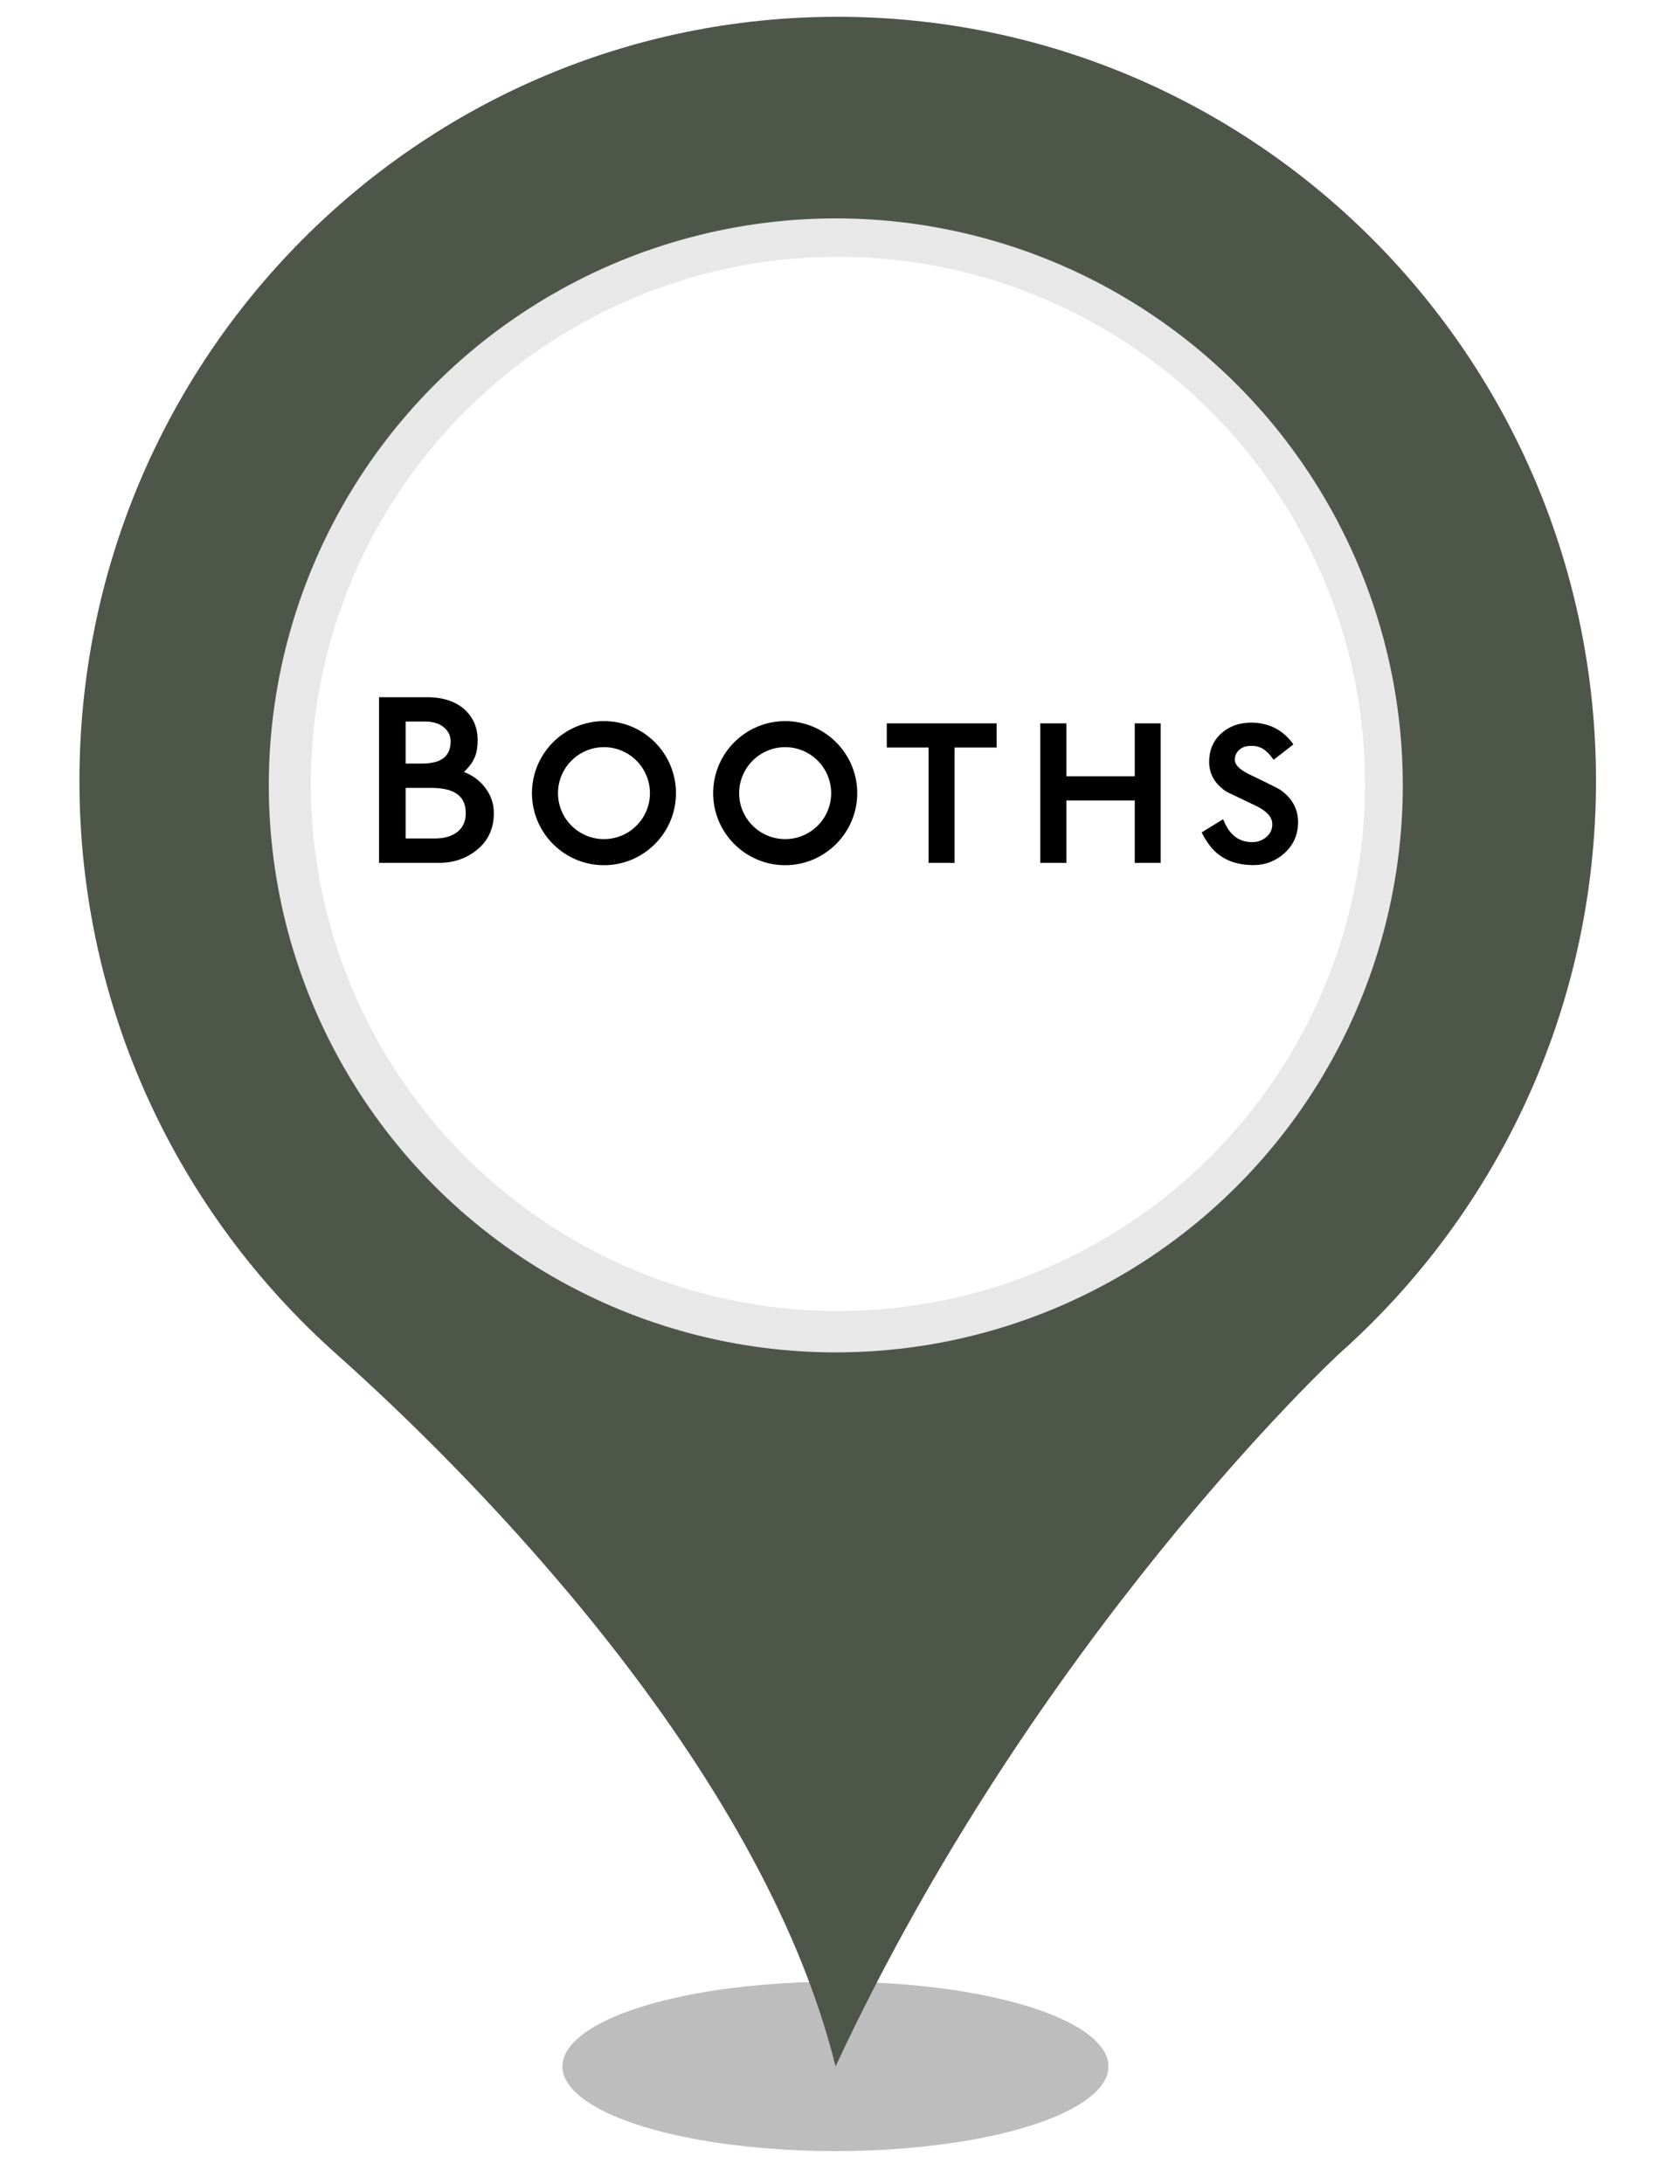 <?xml version="1.0" encoding="UTF-8" standalone="no"?><!-- Generator: Gravit.io --><svg xmlns="http://www.w3.org/2000/svg" xmlns:xlink="http://www.w3.org/1999/xlink" style="isolation:isolate" viewBox="0 0 400 520" width="400pt" height="520pt"><defs><clipPath id="_clipPath_myYmxE3Xaptny5hoGObFfRwrfYq6ht25"><rect width="400" height="520"/></clipPath></defs><g clip-path="url(#_clipPath_myYmxE3Xaptny5hoGObFfRwrfYq6ht25)"><g><defs><filter id="QhURkIwQvd0YxoXussZQkbas1W4ClxdT" x="-200%" y="-200%" width="400%" height="400%" filterUnits="objectBoundingBox" color-interpolation-filters="sRGB"><feGaussianBlur xmlns="http://www.w3.org/2000/svg" stdDeviation="4.294"/></filter></defs><g filter="url(#QhURkIwQvd0YxoXussZQkbas1W4ClxdT)"><ellipse vector-effect="non-scaling-stroke" cx="198.914" cy="492" rx="65" ry="20.167" fill="rgb(162,162,162)" fill-opacity="0.7"/></g><defs><filter id="vGTHriAP4DOWrRG4IFjIXPPW2zEj9x6t" x="-200%" y="-200%" width="400%" height="400%" filterUnits="objectBoundingBox" color-interpolation-filters="sRGB"><feGaussianBlur xmlns="http://www.w3.org/2000/svg" stdDeviation="0"/></filter></defs><g filter="url(#vGTHriAP4DOWrRG4IFjIXPPW2zEj9x6t)"><path d=" M 18.914 185.931 C 18.914 85.382 99.774 4 199.384 4 C 299.14 4 380 85.382 380 185.931 C 380 239.891 356.562 288.544 319.355 321.863 C 317.304 323.633 246.405 390.124 198.944 492 C 181.073 419.906 111.785 350.613 79.998 322.306 C 42.498 288.839 18.914 240.186 18.914 185.931 Z  M 311.005 185.931" fill="rgb(77,86,73)"/></g></g><circle vector-effect="non-scaling-stroke" cx="199" cy="187" r="135" fill="rgb(232,232,232)"/><circle vector-effect="non-scaling-stroke" cx="199.5" cy="186.642" r="125.5" fill="rgb(255,255,255)"/><g><g><path d=" M 290.756 174.637 L 290.756 174.637 C 288.843 176.381 287.892 178.657 287.892 181.386 C 287.892 184.305 289.282 186.714 292.059 188.525 C 292.078 188.525 292.093 188.53 299.426 192.053 C 301.779 193.268 302.93 194.666 302.93 196.247 C 302.93 197.448 302.492 198.441 301.547 199.26 C 300.588 200.087 299.48 200.507 298.145 200.507 C 295.003 200.507 292.767 198.828 291.354 195.359 L 291.215 195.05 L 286.13 198.183 L 286.226 198.428 C 287.427 200.773 288.843 202.554 290.463 203.694 C 292.53 205.193 295.206 205.976 298.441 205.976 C 301.272 205.976 303.777 205.007 305.866 203.091 C 307.992 201.149 309.064 198.702 309.064 195.74 C 309.064 192.63 307.67 190.073 304.917 188.112 C 304.711 187.964 304.076 187.552 297.516 184.403 C 295.186 183.281 294.001 182.113 294.001 180.914 C 294.001 180.075 294.263 179.383 294.81 178.788 C 295.518 177.969 296.534 177.583 297.982 177.583 C 300.035 177.583 301.519 178.477 303.065 180.666 L 303.147 180.818 L 303.363 180.818 L 307.944 177.241 L 307.779 176.995 C 305.352 173.715 302.008 172.054 297.879 172.054 C 295.053 172.054 292.661 172.914 290.756 174.637" fill="rgb(0,0,0)"/><path d=" M 90.686 166 L 90.253 166 L 90.253 205.444 L 104.551 205.444 C 107.925 205.444 110.897 204.443 113.332 202.533 C 116.163 200.344 117.583 197.347 117.583 193.574 C 117.583 191.243 116.798 189.086 115.266 187.227 C 114.037 185.686 112.277 184.471 110.457 183.813 C 113.168 181.221 113.725 179.1 113.725 176.13 C 113.725 173.42 112.8 171.087 110.937 169.228 C 108.766 167.089 105.649 166 101.638 166 L 90.686 166 Z  M 101.274 171.796 C 103.197 171.796 104.733 172.315 105.88 173.331 C 106.811 174.208 107.298 175.267 107.298 176.502 C 107.298 180.073 105.059 181.802 100.471 181.802 L 96.578 181.802 L 96.578 171.796 L 101.274 171.796 Z  M 102.715 187.593 C 108.228 187.593 110.897 189.561 110.897 193.59 C 110.897 195.519 110.226 197.006 108.956 198.035 C 107.611 199.102 105.801 199.638 103.565 199.638 L 96.578 199.638 L 96.578 187.593 L 102.715 187.593 Z " fill="rgb(0,0,0)"/><path d=" M 237.045 172.23 L 211.137 172.23 L 211.137 177.983 L 221.085 177.983 L 221.085 205.444 L 227.276 205.444 L 227.276 177.983 L 237.294 177.983 L 237.294 172.23 L 237.045 172.23 Z " fill="rgb(0,0,0)"/><path d=" M 276.086 172.23 L 270.182 172.23 L 270.182 184.837 L 253.896 184.837 L 253.896 172.23 L 247.688 172.23 L 247.688 205.444 L 253.896 205.444 L 253.896 190.592 L 270.182 190.592 L 270.182 205.444 L 276.359 205.444 L 276.359 172.23 L 276.086 172.23 Z " fill="rgb(0,0,0)"/><path d=" M 126.656 188.857 C 126.656 198.292 134.342 206 143.8 206 C 153.272 206 160.945 198.292 160.945 188.857 C 160.945 179.392 153.272 171.692 143.8 171.692 C 134.342 171.692 126.656 179.392 126.656 188.857 Z  M 132.856 188.857 C 132.856 182.81 137.76 177.893 143.8 177.893 C 149.831 177.893 154.748 182.81 154.748 188.857 C 154.748 194.883 149.831 199.79 143.8 199.79 C 137.76 199.79 132.856 194.883 132.856 188.857 Z " fill="rgb(0,0,0)"/><path d=" M 169.799 188.857 C 169.799 198.292 177.485 206 186.952 206 C 196.387 206 204.106 198.292 204.106 188.857 C 204.106 179.392 196.387 171.692 186.952 171.692 C 177.485 171.692 169.799 179.392 169.799 188.857 Z  M 175.986 188.857 C 175.986 182.81 180.901 177.893 186.952 177.893 C 192.988 177.893 197.898 182.81 197.898 188.857 C 197.898 194.883 192.988 199.79 186.952 199.79 C 180.901 199.79 175.986 194.883 175.986 188.857 Z " fill="rgb(0,0,0)"/></g></g></g></svg>